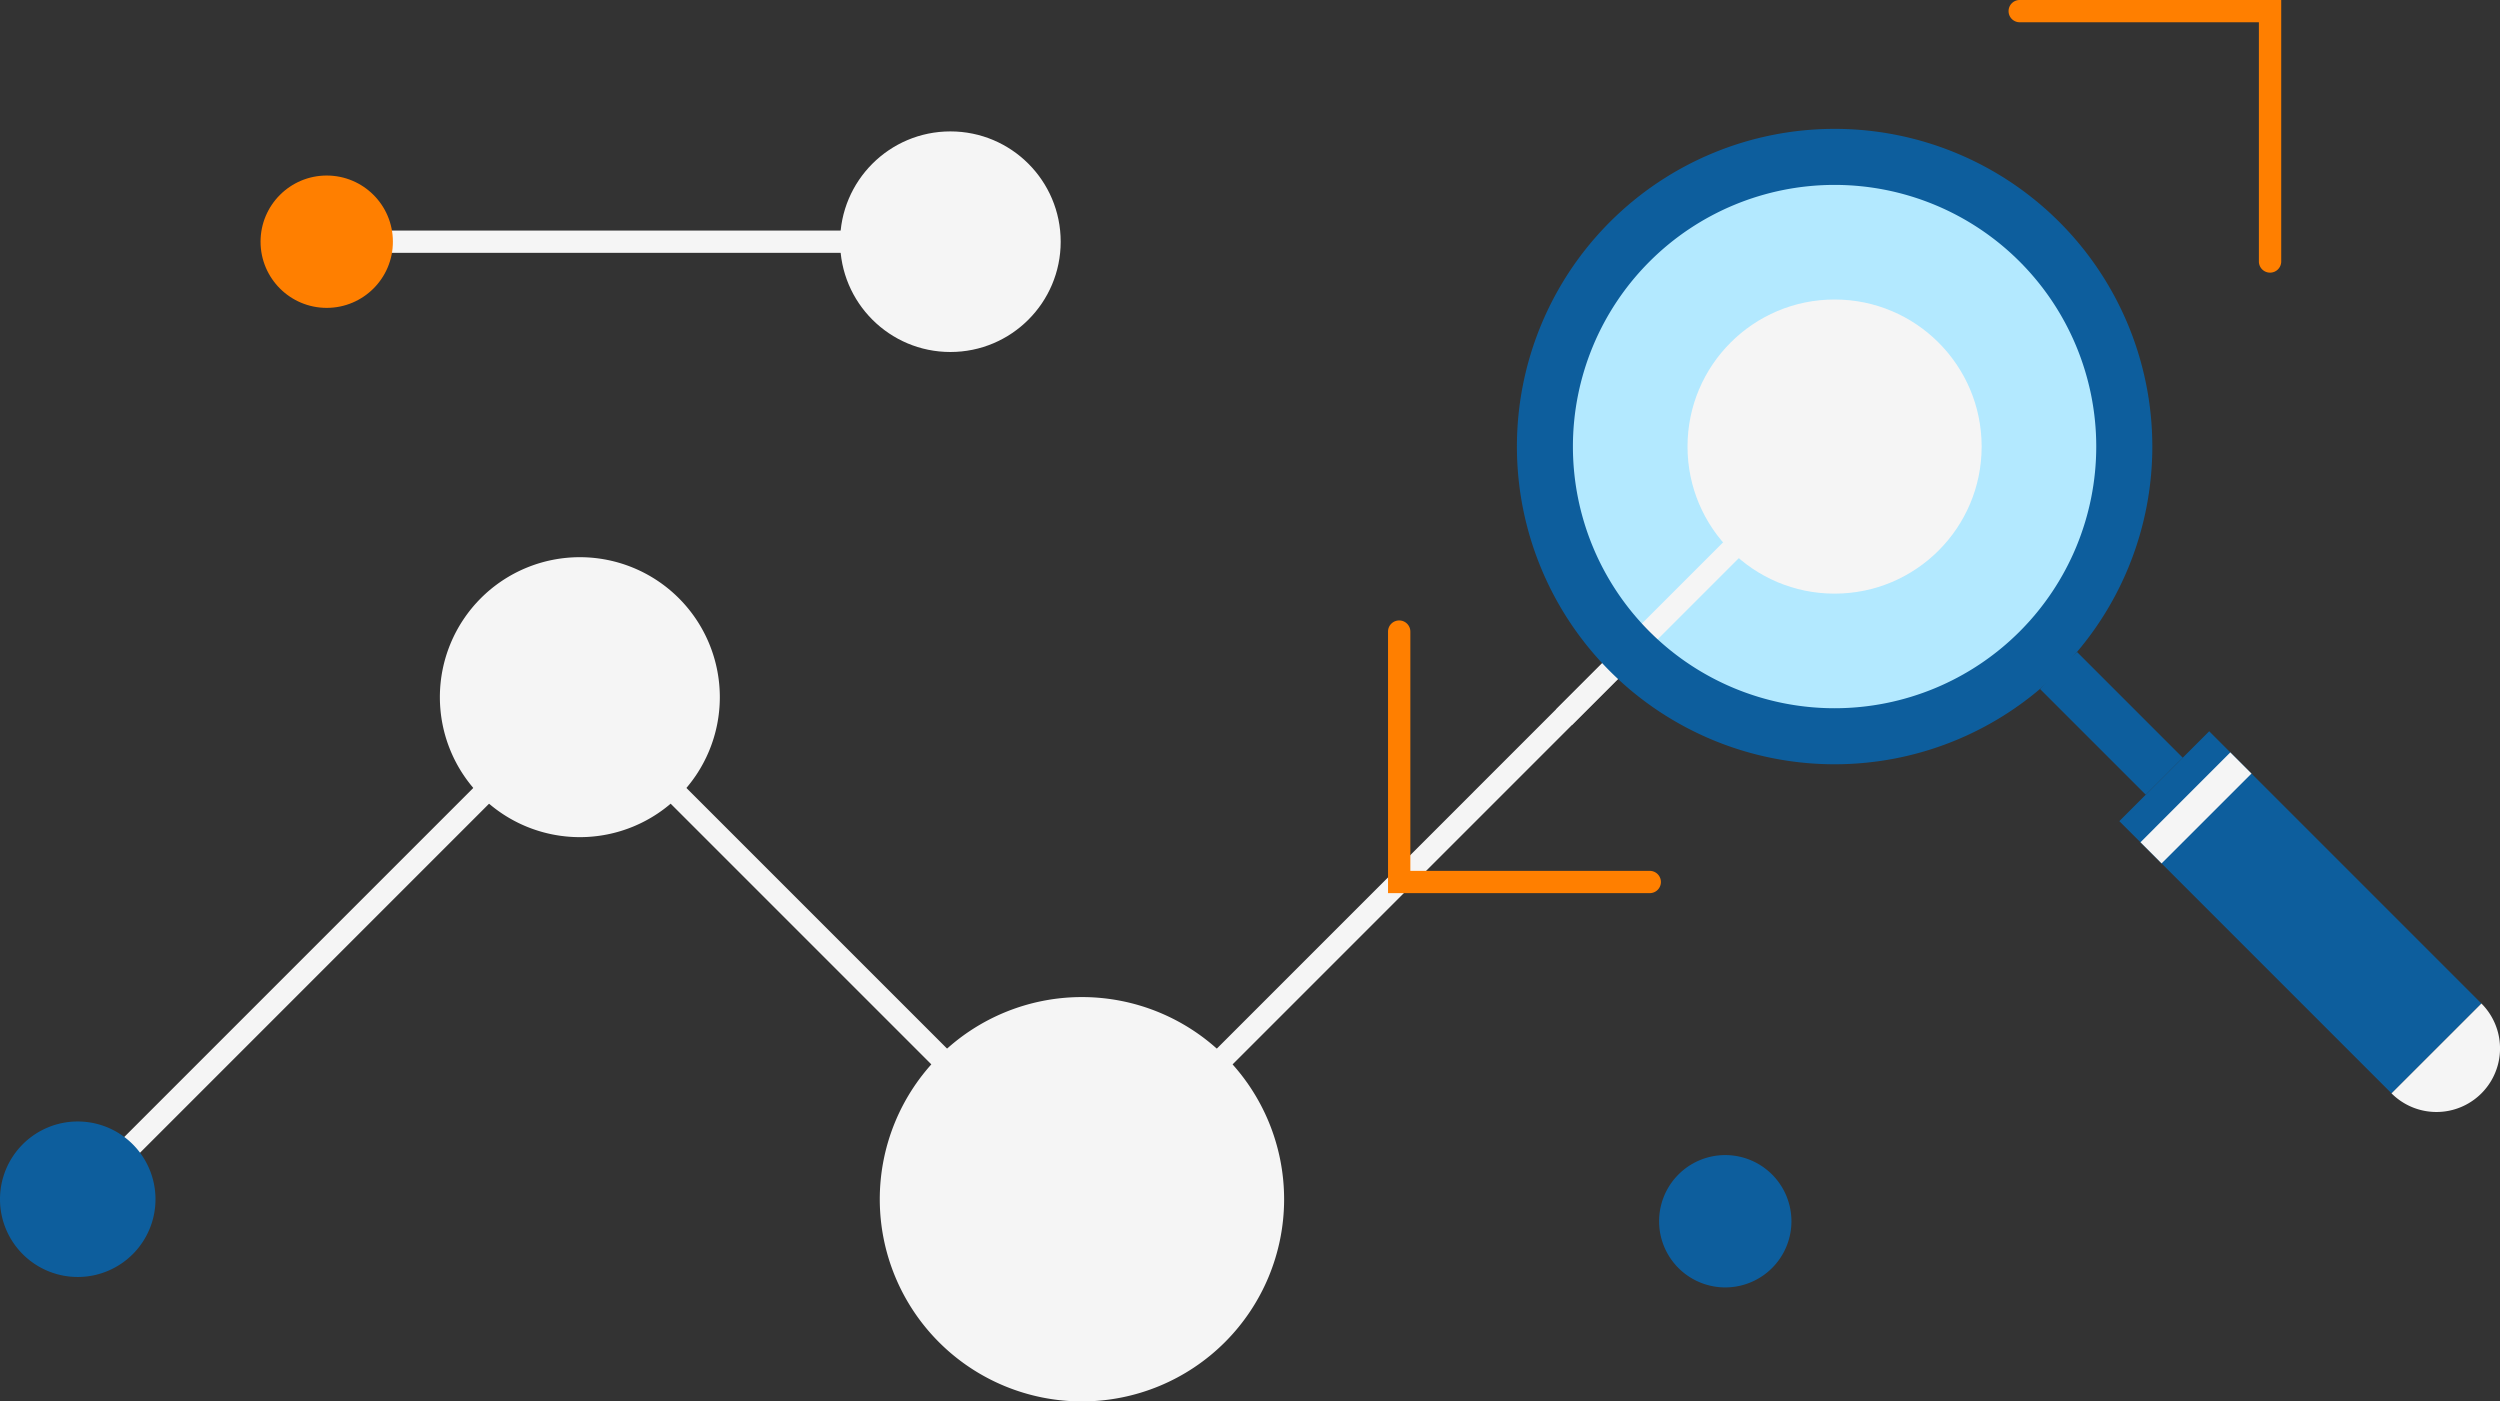 <svg id="Layer_1" data-name="Layer 1" xmlns="http://www.w3.org/2000/svg" viewBox="0 0 473 265.147"><rect x="0" y="0" width="473" height="265.147" fill="#333333" stroke="none"/><defs><style>.cls-1{fill:#f5f5f5;}.cls-2{fill:#0d5e9d;}.cls-3{fill:#ff7f00;}.cls-4{fill:#b3e9ff;}</style></defs><title>bi-biometrics-typing</title><polygon class="cls-1" points="109.705 134.88 16.792 227.8 13.81 224.818 109.705 128.923 204.704 223.916 305.205 123.407 308.193 126.389 204.704 229.88 109.705 134.88"/><path class="cls-2" d="M352.439,348.487a12.519,12.519,0,1,1-12.526-12.519A12.523,12.523,0,0,1,352.439,348.487Z" transform="translate(-13.5 -117.426)"/><rect class="cls-1" x="62.65" y="43.625" width="116.325" height="4.211"/><circle class="cls-3" cx="61.816" cy="45.73" r="12.519"/><circle class="cls-1" cx="179.815" cy="45.73" r="20.868"/><path class="cls-2" d="M42.919,344.323a14.71,14.71,0,1,1-14.713-14.713A14.715,14.715,0,0,1,42.919,344.323Z" transform="translate(-13.5 -117.426)"/><path class="cls-1" d="M149.691,249.332a26.483,26.483,0,1,1-26.487-26.485A26.487,26.487,0,0,1,149.691,249.332Z" transform="translate(-13.5 -117.426)"/><path class="cls-1" d="M256.455,344.323a38.251,38.251,0,1,1-38.251-38.251A38.254,38.254,0,0,1,256.455,344.323Z" transform="translate(-13.5 -117.426)"/><path class="cls-4" d="M414.472,201.917a53.875,53.875,0,1,1-53.868-53.875A53.869,53.869,0,0,1,414.472,201.917Z" transform="translate(-13.5 -117.426)"/><polygon class="cls-1" points="294.404 134.215 330.407 98.219 333.382 101.202 297.394 137.19 294.404 134.215"/><circle class="cls-1" cx="347.103" cy="84.491" r="27.824"/><path class="cls-2" d="M360.603,141.807a60.11,60.11,0,1,0,60.117,60.11A60.114,60.114,0,0,0,360.603,141.807Zm0,109.617a49.507,49.507,0,1,1,49.507-49.507A49.513,49.513,0,0,1,360.603,251.424Z" transform="translate(-13.5 -117.426)"/><polygon class="cls-2" points="412.98 143.358 405.97 150.355 385.972 130.357 392.969 123.352 412.98 143.358"/><rect class="cls-2" x="436.704" y="253.616" width="24.048" height="72.84" transform="translate(-87.157 284.822) rotate(-45)"/><path class="cls-1" d="M482.985,307.288a12.025,12.025,0,0,1-17.01,17.003Z" transform="translate(-13.5 -117.426)"/><polygon class="cls-1" points="425.982 146.36 408.974 163.356 404.98 159.355 421.974 142.353 425.982 146.36"/><path class="cls-3" d="M442.988,169.011a2.112,2.112,0,0,1-2.106-2.105v-45.268H395.628a2.106,2.106,0,1,1,0-4.213h49.479v49.48A2.113,2.113,0,0,1,442.988,169.011Z" transform="translate(-13.5 -117.426)"/><path class="cls-3" d="M276.114,286.407V236.928a2.112,2.112,0,0,1,4.225,0v45.268h45.254a2.106,2.106,0,1,1,0,4.211Z" transform="translate(-13.5 -117.426)"/></svg>